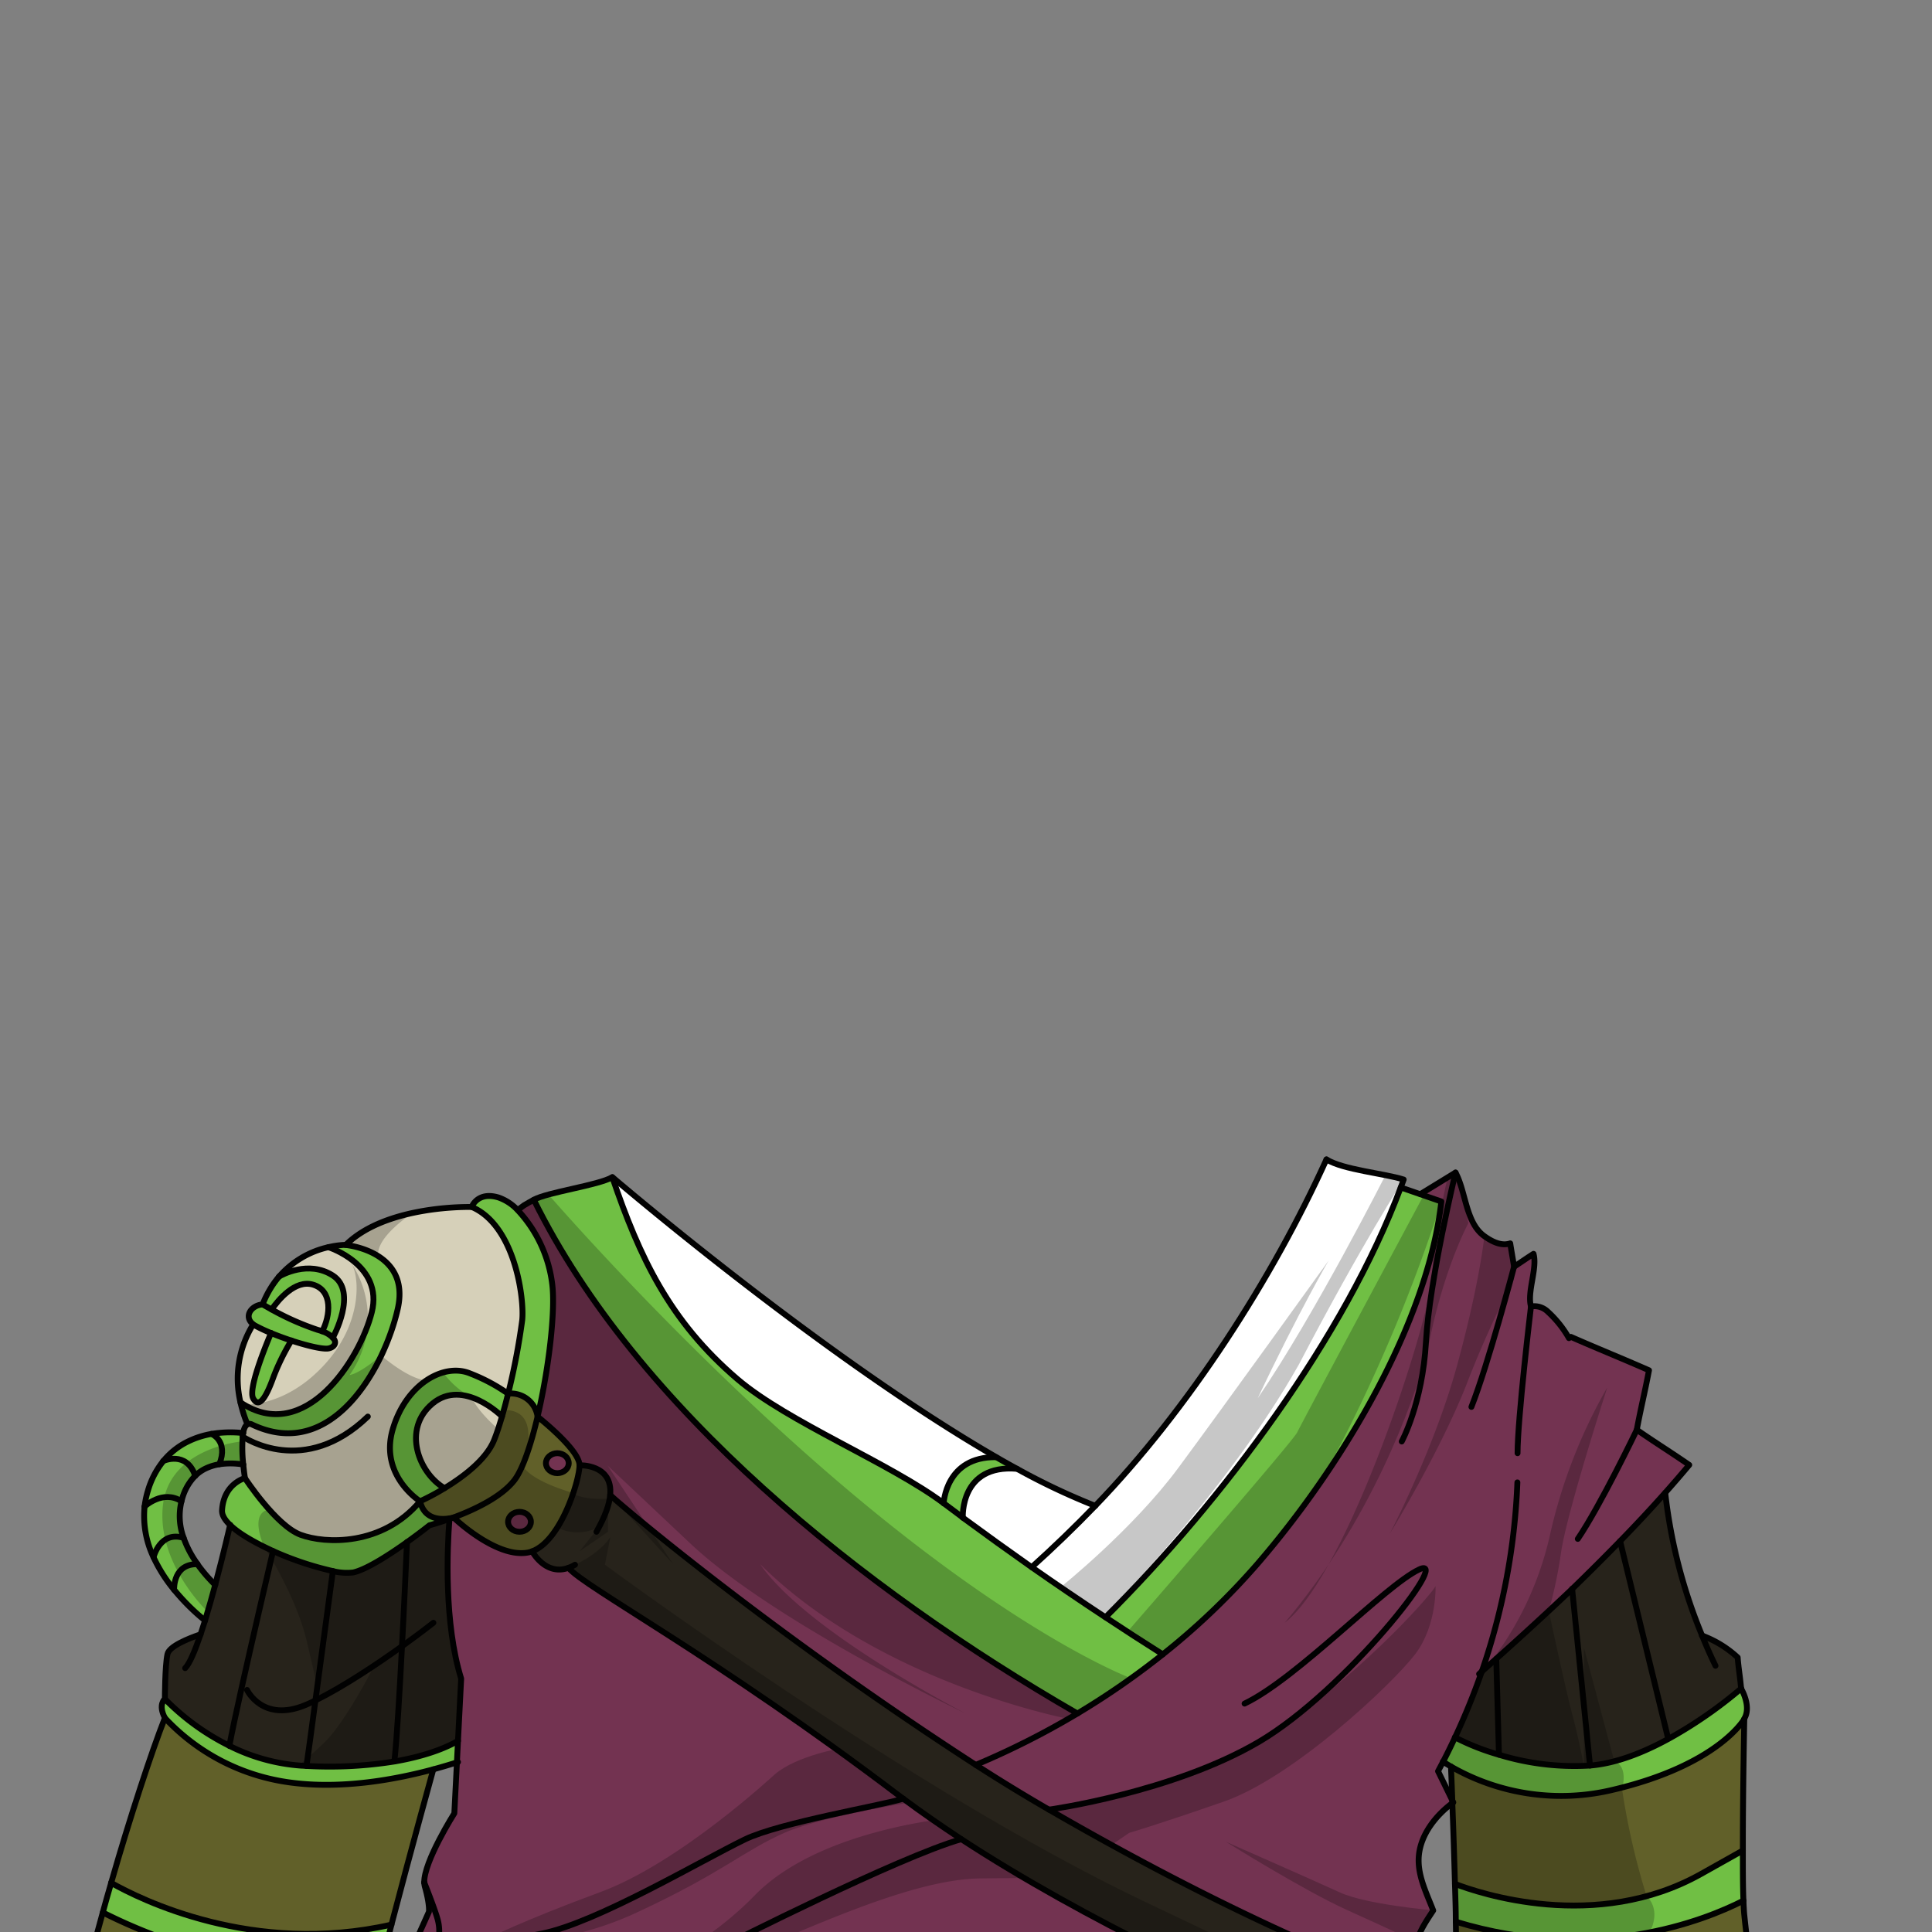 <svg xmlns="http://www.w3.org/2000/svg" viewBox="0 0 432 432">
  <rect x="0" y="0" width="432" height="432" fill="#808080" stroke="none"/>
  <defs>
    <style>.GUNDAN_LIZARD_OUTFIT_LIZARD_OUTFIT_2_cls-1{isolation:isolate;}.GUNDAN_LIZARD_OUTFIT_LIZARD_OUTFIT_2_cls-2{fill:#70bf44;}.GUNDAN_LIZARD_OUTFIT_LIZARD_OUTFIT_2_cls-3{fill:#d6d0b9;}.GUNDAN_LIZARD_OUTFIT_LIZARD_OUTFIT_2_cls-4{fill:#27231b;}.GUNDAN_LIZARD_OUTFIT_LIZARD_OUTFIT_2_cls-5{fill:#616029;}.GUNDAN_LIZARD_OUTFIT_LIZARD_OUTFIT_2_cls-6{fill:#733351;}.GUNDAN_LIZARD_OUTFIT_LIZARD_OUTFIT_2_cls-7{fill:#fff;}.GUNDAN_LIZARD_OUTFIT_LIZARD_OUTFIT_2_cls-8{fill:none;stroke:#010101;stroke-linecap:round;stroke-linejoin:round;stroke-width:1.31px;}.GUNDAN_LIZARD_OUTFIT_LIZARD_OUTFIT_2_cls-9{opacity:0.22;mix-blend-mode:multiply;}.GUNDAN_LIZARD_OUTFIT_LIZARD_OUTFIT_2_cls-10{fill:#010101;}</style>
  </defs>
  <g class="GUNDAN_LIZARD_OUTFIT_LIZARD_OUTFIT_2_cls-1">
    <g id="Outfit">
      <path class="GUNDAN_LIZARD_OUTFIT_LIZARD_OUTFIT_2_cls-2" d="M54.27,321.22a6.18,6.18,0,0,1,.09-.78,25.65,25.65,0,0,0-7.08.18,19.44,19.44,0,0,0-5.09,1.6,16.29,16.29,0,0,0-5.72,4.47A19,19,0,0,0,33,333.37a19.7,19.7,0,0,0-.73,3.52,21.42,21.42,0,0,0,2,11.32,33.38,33.38,0,0,0,4.6,7.26,47.68,47.68,0,0,0,6.92,6.88c.78-2.57,1.57-5.32,2.28-8a34.66,34.66,0,0,1-4-4.66h0a23.12,23.12,0,0,1-3.1-5.86,14,14,0,0,1-.48-8.18,5.62,5.62,0,0,1,.15-.55A11.76,11.76,0,0,1,43.65,330h0A8.64,8.64,0,0,1,46,328.35a11.25,11.25,0,0,1,3.06-.94,17.42,17.42,0,0,1,5.35.06A33.55,33.55,0,0,1,54.27,321.22Z" />
      <path class="GUNDAN_LIZARD_OUTFIT_LIZARD_OUTFIT_2_cls-3" d="M70,287.25c4.49,1.34,3.87,6.95,2.07,10.42-.32-.11-.65-.22-1-.32a60,60,0,0,1-10.3-4.55C62.19,290.72,66,286.05,70,287.25Z" />
      <path class="GUNDAN_LIZARD_OUTFIT_LIZARD_OUTFIT_2_cls-3" d="M56.62,312.69c1.44,2.58,3.14-.88,4.62-5a50.2,50.2,0,0,1,3.93-7.95c3.73,1.23,7.25,2,8.42,1.76,1.35-.31,1.83-1.35.88-2.4,0,0,5.69-10.27,0-13.93-5.47-3.5-11.52-.07-12,.23a20.47,20.47,0,0,1,11-6.53s12.38,3.94,9.71,14.56-15,29.79-29.36,20.15a23,23,0,0,1,2.85-17.45,34.94,34.94,0,0,0,4,1.92C59.12,301.59,55.48,310.64,56.62,312.69Z" />
      <path class="GUNDAN_LIZARD_OUTFIT_LIZARD_OUTFIT_2_cls-3" d="M112.25,316.71c-.55,1.9-1.13,3.68-1.73,5.2-1.74,4.44-7,8.34-11.12,10.85-5.76-3.33-9.59-13.21-2.67-18.93S112.25,316.71,112.25,316.71Z" />
      <path class="GUNDAN_LIZARD_OUTFIT_LIZARD_OUTFIT_2_cls-3" d="M87.77,319.76c-2.9,10.24,6.16,15.93,6.16,15.93-8.44,10.07-21.23,9.53-26.72,7.49s-12.44-12.67-12.44-12.67-.2-1.3-.37-3a33.55,33.55,0,0,1-.13-6.25,6.18,6.18,0,0,1,.09-.78c.17-1,.46-1.72,1-2a1.07,1.07,0,0,1,1,.05c18,8.56,29.69-13,32.59-25.92s-11.65-14.23-11.65-14.23c9.14-9.07,28.16-8.49,28.16-8.49,9.8,4.16,11.82,20.72,11.33,25.32a151.11,151.11,0,0,1-3.15,16.45h0a39.49,39.49,0,0,0-8.46-4.51C99.23,304.63,90.69,309.51,87.77,319.76Z" />
      <path class="GUNDAN_LIZARD_OUTFIT_LIZARD_OUTFIT_2_cls-2" d="M87.77,319.76c-2.9,10.24,6.16,15.93,6.16,15.93-8.44,10.07-21.23,9.53-26.72,7.49s-12.44-12.67-12.44-12.67-4.77,1.22-5.12,7.21c0,1,.61,2.15,1.81,3.28h0c2.06,2,5.64,4,9.59,5.81a70,70,0,0,0,13.38,4.48,12.82,12.82,0,0,0,4.51.31c3-.65,8.21-4,12.08-6.8,2.87-2,5-3.75,5-3.75s1.87-.49,4.47-1.42v-.13c-1.78.29-5.62.4-6.57-3.82a52.43,52.43,0,0,0,5.47-2.93c-5.76-3.33-9.59-13.21-2.67-18.93s15.52,2.88,15.52,2.88c.48-1.63.93-3.34,1.36-5.08a39.49,39.49,0,0,0-8.46-4.51C99.23,304.63,90.69,309.51,87.77,319.76Z" />
      <path class="GUNDAN_LIZARD_OUTFIT_LIZARD_OUTFIT_2_cls-2" d="M60.61,298.05c-1.49,3.54-5.13,12.59-4,14.64,1.44,2.58,3.14-.88,4.62-5a50.2,50.2,0,0,1,3.93-7.95c3.73,1.23,7.25,2,8.42,1.76,1.35-.31,1.83-1.35.88-2.4,0,0,5.69-10.27,0-13.93-5.47-3.5-11.52-.07-12,.23l0,0a21.86,21.86,0,0,0-3.69,6.24c-2.56.2-4.31,2.73-2.1,4.46A34.94,34.94,0,0,0,60.61,298.05ZM70,287.25c4.49,1.34,3.87,6.95,2.07,10.42-.32-.11-.65-.22-1-.32a60,60,0,0,1-10.3-4.55C62.19,290.72,66,286.05,70,287.25Z" />
      <path class="GUNDAN_LIZARD_OUTFIT_LIZARD_OUTFIT_2_cls-2" d="M56.34,318.5c18,8.56,29.69-13,32.59-25.92s-11.65-14.23-11.65-14.23a18.83,18.83,0,0,0-3.86.52s12.38,3.93,9.71,14.56-15,29.79-29.36,20.15a28.93,28.93,0,0,0,1.55,4.87A1.07,1.07,0,0,1,56.34,318.5Z" />
      <path class="GUNDAN_LIZARD_OUTFIT_LIZARD_OUTFIT_2_cls-2" d="M115.81,270.58a10.67,10.67,0,0,0-4.32-2.85c-4.77-1.42-6,2.13-6,2.13,9.8,4.16,11.82,20.72,11.33,25.32a151.11,151.11,0,0,1-3.15,16.45,6,6,0,0,1,6.58,5.14c2.5-10.6,4.06-23.75,3.26-29.76A29.5,29.5,0,0,0,115.81,270.58Z" />
      <path class="GUNDAN_LIZARD_OUTFIT_LIZARD_OUTFIT_2_cls-2" d="M222.78,325.83c-11.3-.17-11.74,10.32-11.74,10.32,1.41,1.07,2.83,2.12,4.25,3.17,0,0-.68-12,12.12-10.89Q225.12,327.19,222.78,325.83Z" />
      <path class="GUNDAN_LIZARD_OUTFIT_LIZARD_OUTFIT_2_cls-4" d="M136.44,334.27c.71.92,34.81,30,81.75,60.37,5.16,3.33,10.62,6.68,16.36,10,45.76,26.48,73.27,36,84.28,41.06,3.17,1.46,5,2.55,5.46,3.57a7.49,7.49,0,0,1,.36,4.83H298.72c-21.08-8.6-55.88-24.63-83.77-42.86-4.54-3-8.89-6-13-9.06-.28-.19-.55-.4-.83-.61-41.14-31.2-70.56-46.74-74-51-5.26,2-8.22-3.64-8.22-3.64,6.51-2.36,10.63-15.93,10.63-19.25C129.58,327.64,137.07,327.32,136.44,334.27Z" />
      <path class="GUNDAN_LIZARD_OUTFIT_LIZARD_OUTFIT_2_cls-5" d="M120.2,316.77a6,6,0,0,0-6.58-5.14h0c-.43,1.74-.88,3.45-1.36,5.08-.55,1.9-1.13,3.68-1.73,5.2-1.74,4.44-7,8.34-11.12,10.85a52.43,52.43,0,0,1-5.47,2.93c.95,4.22,4.79,4.11,6.57,3.82a6.59,6.59,0,0,0,.85-.19h.06s9.34,9,16.47,7.87a4.83,4.83,0,0,0,1.07-.29c6.51-2.36,10.63-15.93,10.63-19.25C129.58,324.13,120.2,316.77,120.2,316.77Zm-4,25.74a2.25,2.25,0,1,1,2.55-2.23A2.41,2.41,0,0,1,116.16,342.51Zm8.46-17.57a2.25,2.25,0,1,1-2.55,2.23A2.41,2.41,0,0,1,124.62,324.94Z" />
      <path class="GUNDAN_LIZARD_OUTFIT_LIZARD_OUTFIT_2_cls-5" d="M57,438.32c-14.45-1.41-28.4-7.83-34-10.68-2.95,10.64-5.29,20.48-6,26.46H81.63c1.1-4.84,2.61-10.94,4.27-17.39A89.62,89.62,0,0,1,57,438.32Z" />
      <path class="GUNDAN_LIZARD_OUTFIT_LIZARD_OUTFIT_2_cls-5" d="M62.9,398.26a46.63,46.63,0,0,1-26-14.1c-3,7.65-7.86,22.38-12,36.84,6.4,3.63,31.78,16.38,62.7,9.35,4.53-17.3,9.36-34.72,9.36-34.72C89.05,397.74,75.64,400.5,62.9,398.26Z" />
      <path class="GUNDAN_LIZARD_OUTFIT_LIZARD_OUTFIT_2_cls-5" d="M392,444.13s-1.24-8.65-2-15.92c-.08-.77-.14-1.87-.19-3.22-8.63,4.4-33,14.23-64.31,4.71.15,8.48.23,17.18.09,24.4h67.62C394.18,451.64,392,444.13,392,444.13Z" />
      <path class="GUNDAN_LIZARD_OUTFIT_LIZARD_OUTFIT_2_cls-5" d="M380.38,419c3.58-2,6.67-3.75,9.33-5.24,0-13,.32-29.4.32-29.4s-5.78,10.27-29.34,15.82a49.47,49.47,0,0,1-36.28-5.2s.13,2.89.3,7.55c.07.14.15.29.22.44l-.19.14c.19,4.74.4,11.13.59,18.12C330.51,423.25,356.82,432.25,380.38,419Z" />
      <path class="GUNDAN_LIZARD_OUTFIT_LIZARD_OUTFIT_2_cls-2" d="M24.83,421c-.65,2.23-1.28,4.46-1.88,6.64,5.63,2.85,19.58,9.27,34,10.68a89.62,89.62,0,0,0,28.92-1.61c.53-2.08,1.08-4.22,1.63-6.36C56.61,437.38,31.23,424.63,24.83,421Z" />
      <path class="GUNDAN_LIZARD_OUTFIT_LIZARD_OUTFIT_2_cls-2" d="M68.57,394.87l-1.14-.06a42.16,42.16,0,0,1-16.14-4.44h0A53.21,53.21,0,0,1,36.87,379.9s-1.59,1.29,0,4.26a46.63,46.63,0,0,0,26,14.1c12.74,2.24,26.15-.52,34-2.63,2.28-.62,4.11-1.19,5.28-1.56.08-1.46.16-3.08.24-4.84-2.89,1.69-7.63,3.48-14.2,4.61A91.34,91.34,0,0,1,68.57,394.87Z" />
      <path class="GUNDAN_LIZARD_OUTFIT_LIZARD_OUTFIT_2_cls-2" d="M380.38,419c-23.56,13.24-49.87,4.24-55.05,2.23.08,2.75.14,5.6.2,8.46,31.29,9.52,55.68-.31,64.31-4.71-.09-2.87-.13-6.85-.13-11.22C387.05,415.26,384,417,380.38,419Z" />
      <path class="GUNDAN_LIZARD_OUTFIT_LIZARD_OUTFIT_2_cls-2" d="M389.35,377.56a98.37,98.37,0,0,1-16.22,11.24c-5.48,3-11.69,5.51-17.6,6a57.61,57.61,0,0,1-20.36-2.42,52.77,52.77,0,0,1-9.86-3.9q-1.28,2.75-2.67,5.44c.48.31,1.08.68,1.77,1.09a49.47,49.47,0,0,0,36.28,5.2c23.56-5.55,29.34-15.82,29.34-15.82C391.77,381.52,389.35,377.56,389.35,377.56Z" />
      <path class="GUNDAN_LIZARD_OUTFIT_LIZARD_OUTFIT_2_cls-4" d="M100.5,339.64c-2.6.93-4.47,1.42-4.47,1.42s-2.14,1.71-5,3.75c-3.87,2.76-9.07,6.15-12.08,6.8a12.82,12.82,0,0,1-4.51-.31,70,70,0,0,1-13.38-4.48C57.1,345,53.52,343,51.46,341c-.08.33-1.49,6.5-3.33,13.38-.71,2.64-1.5,5.39-2.28,8-.34,1.07-.67,2.1-1,3.09-2.75.94-7,2.65-7.4,4.42-.58,2.64-.58,10-.58,10a53.21,53.21,0,0,0,14.42,10.46h0a42.16,42.16,0,0,0,16.14,4.44l1.14.06a91.34,91.34,0,0,0,19.64-1c6.57-1.13,11.31-2.92,14.2-4.61q.28-5.85.71-13.89C99.27,363,100,346.25,100.5,339.64Z" />
      <path class="GUNDAN_LIZARD_OUTFIT_LIZARD_OUTFIT_2_cls-4" d="M388.59,370.61a23.75,23.75,0,0,0-8-4.9,117.48,117.48,0,0,1-8.24-31.89c-3.26,3.67-6.61,7.25-10.05,10.78s-7.09,7.16-10.73,10.66c-5.53,5.3-11.21,10.5-17,15.64-1.1,1-2.21,2-3.3,2.93h0a151.8,151.8,0,0,1-5.95,14.62,52.77,52.77,0,0,0,9.86,3.9,57.61,57.61,0,0,0,20.36,2.42c5.91-.47,12.12-3,17.6-6a98.37,98.37,0,0,0,16.22-11.24C389.16,375.13,388.77,373.05,388.59,370.61Z" />
      <ellipse class="GUNDAN_LIZARD_OUTFIT_LIZARD_OUTFIT_2_cls-6" cx="116.16" cy="340.28" rx="2.55" ry="2.23" />
      <path class="GUNDAN_LIZARD_OUTFIT_LIZARD_OUTFIT_2_cls-6" d="M127.17,327.17a2.57,2.57,0,1,0-2.55,2.23A2.41,2.41,0,0,0,127.17,327.17Z" />
      <path class="GUNDAN_LIZARD_OUTFIT_LIZARD_OUTFIT_2_cls-6" d="M202,402.18c-.28-.19-.55-.4-.83-.61-41.14-31.2-70.56-46.74-74-51-5.26,2-8.22-3.64-8.22-3.64a4.83,4.83,0,0,1-1.07.29c-7.13,1.15-16.47-7.87-16.47-7.87h-.06c-.29.12-.57.22-.85.32-.52,6.61-1.23,23.35,2.62,35.7q-.42,8-.71,13.89c-.08,1.76-.16,3.38-.24,4.84-.39,7.67-.58,11.39-.58,11.39s-6.82,10.76-6.73,15.46h0a5.24,5.24,0,0,0,.12.86c1.16,4.06.93,5.69.93,5.69l-4,8.91V442s-4.61,11,3.45,12.13H298.72c-21.08-8.6-55.88-24.63-83.77-42.86C210.41,408.28,206.06,405.25,202,402.18ZM95,444.82a3.64,3.64,0,0,1-.3-1.24,3.64,3.64,0,0,0,.3,1.24,6.63,6.63,0,0,0,.83,1.27A6.63,6.63,0,0,1,95,444.82Zm9.09,8.69.74.55Z" />
      <path class="GUNDAN_LIZARD_OUTFIT_LIZARD_OUTFIT_2_cls-6" d="M366,319.7c.86-4.63,1.86-8.66,2.73-13.3-5.75-2.54-11.7-4.93-17.46-7.47l-.44.28a24.06,24.06,0,0,0-4.68-5.87,4.33,4.33,0,0,0-3.81-1.21c-.91-3.25,1.47-8.52.57-11.77-1.38.87-3,2-4.35,2.88-.29-1.86-.57-3.37-.86-5.22-2,.68-4.14-.43-5.78-1.61-4.21-3-4.1-9.92-6.45-14.22L317.61,267l4.68,1.62c-3.11,27.23-22.14,59-41,80.89A158.4,158.4,0,0,1,260,369.92a173.67,173.67,0,0,1-19.1,13.23c-48.4-27.92-98.63-68.36-121.56-114.87-.75.4-1.48.83-2.21,1.26l-1.35,1A29.5,29.5,0,0,1,123.46,287c.8,6-.76,19.16-3.26,29.76,0,0,9.38,7.36,9.38,10.87,0,0,7.49-.32,6.86,6.63.71.92,34.81,30,81.75,60.37,5.16,3.33,10.62,6.68,16.36,10,45.76,26.48,73.27,36,84.28,41.06a20.29,20.29,0,0,0-2.44-9.57s.06,0,.08,0c.22-3.33,2.06-6,4-8.94-1.62-4.2-3.69-8.16-3.18-12.57s3.58-8.54,7.48-11.46a5.63,5.63,0,0,0,0-.58c-1.09-2.26-2.06-4.23-3.19-6.53.37-.71.75-1.41,1.12-2.11q1.39-2.7,2.67-5.44a151.8,151.8,0,0,0,5.95-14.62h0c1.09-1,2.2-1.95,3.3-2.93,5.75-5.14,11.43-10.34,17-15.64Q357,350,362.26,344.6c3.44-3.53,6.79-7.11,10.05-10.78,1.83-2.06,3.64-4.15,5.41-6.26C373.78,324.83,369.93,322.44,366,319.7Z" />
      <path class="GUNDAN_LIZARD_OUTFIT_LIZARD_OUTFIT_2_cls-2" d="M317.61,267l-4.4-1.52c-12.41,33.22-39.63,69.8-66,96.09q-8.33-5.49-16.48-11.19-7.78-5.48-15.41-11.09h0c-1.42-1.05-2.84-2.1-4.25-3.17-11.9-8.94-34.92-18.19-46.13-27.76-15.24-13-21.9-27.31-28-45.17-3.06,1.81-14.53,3.35-17.57,5.06,22.93,46.51,73.16,87,121.56,114.87A173.67,173.67,0,0,0,260,369.92a158.4,158.4,0,0,0,21.24-20.37c18.88-21.86,37.91-53.66,41-80.89Z" />
      <path class="GUNDAN_LIZARD_OUTFIT_LIZARD_OUTFIT_2_cls-7" d="M136.94,263.22c6.07,17.86,12.73,32.16,28,45.17,11.21,9.57,34.23,18.82,46.13,27.76,0,0,.44-10.49,11.74-10.32C183.52,303.14,136.94,263.22,136.94,263.22Z" />
      <path class="GUNDAN_LIZARD_OUTFIT_LIZARD_OUTFIT_2_cls-7" d="M296.6,259.25c-12,26.48-30.68,55.67-51.7,77.46a149.62,149.62,0,0,1-17.49-8.28c-12.8-1.07-12.12,10.89-12.12,10.89h0q7.62,5.63,15.41,11.09,8.16,5.68,16.48,11.19c26.4-26.29,53.62-62.87,66-96.09.22-.59.45-1.17.66-1.77C309.56,262.38,300.34,261.58,296.6,259.25Z" />
      <path class="GUNDAN_LIZARD_OUTFIT_LIZARD_OUTFIT_2_cls-8" d="M296.6,259.25c-12,26.48-30.68,55.67-51.7,77.46q-6.83,7.07-14.2,13.71" />
      <path class="GUNDAN_LIZARD_OUTFIT_LIZARD_OUTFIT_2_cls-8" d="M296.6,259.25c3.74,2.33,13,3.13,17.27,4.5-.21.6-.44,1.18-.66,1.77-12.41,33.22-39.63,69.8-66,96.09" />
      <path class="GUNDAN_LIZARD_OUTFIT_LIZARD_OUTFIT_2_cls-8" d="M215.29,339.32q-2.13-1.56-4.25-3.17c-11.9-8.94-34.92-18.19-46.13-27.76-15.24-13-21.9-27.31-28-45.17-3.06,1.81-14.53,3.35-17.57,5.06-.75.4-1.48.83-2.21,1.26l-1.35,1" />
      <path class="GUNDAN_LIZARD_OUTFIT_LIZARD_OUTFIT_2_cls-8" d="M260,369.92q-6.49-4.1-12.85-8.31-8.33-5.49-16.48-11.19-7.78-5.48-15.41-11.09" />
      <path class="GUNDAN_LIZARD_OUTFIT_LIZARD_OUTFIT_2_cls-8" d="M119.37,268.28c22.93,46.51,73.16,87,121.56,114.87" />
      <path class="GUNDAN_LIZARD_OUTFIT_LIZARD_OUTFIT_2_cls-8" d="M313.21,265.52l4.4,1.52,4.68,1.62c-3.11,27.23-22.14,59-41,80.89A158.4,158.4,0,0,1,260,369.92a173.67,173.67,0,0,1-19.1,13.23,180.67,180.67,0,0,1-22.74,11.49" />
      <path class="GUNDAN_LIZARD_OUTFIT_LIZARD_OUTFIT_2_cls-8" d="M331.27,373.83c1.09-1,2.2-1.95,3.3-2.93,5.75-5.14,11.43-10.34,17-15.64Q357,350,362.26,344.6c3.44-3.53,6.79-7.11,10.05-10.78,1.83-2.06,3.64-4.15,5.41-6.26-3.94-2.73-7.79-5.12-11.73-7.86.86-4.63,1.86-8.66,2.73-13.3-5.75-2.54-11.7-4.93-17.46-7.47l-.44.28a24.06,24.06,0,0,0-4.68-5.87,4.33,4.33,0,0,0-3.81-1.21c-.91-3.25,1.47-8.52.57-11.77-1.38.87-3,2-4.35,2.88-.29-1.86-.57-3.37-.86-5.22-2,.68-4.14-.43-5.78-1.61-4.21-3-4.1-9.92-6.45-14.22L317.61,267" />
      <path class="GUNDAN_LIZARD_OUTFIT_LIZARD_OUTFIT_2_cls-8" d="M330.73,374.3l.53-.46" />
      <path class="GUNDAN_LIZARD_OUTFIT_LIZARD_OUTFIT_2_cls-8" d="M316.39,436.13s.06,0,.08,0c.22-3.33,2.06-6,4-8.94-1.62-4.2-3.69-8.16-3.18-12.57s3.58-8.54,7.48-11.46l.19-.14c-.07-.15-.15-.3-.22-.44-1.09-2.26-2.06-4.23-3.19-6.53.37-.71.75-1.41,1.12-2.11q1.39-2.7,2.67-5.44a151.8,151.8,0,0,0,5.95-14.62h0a146.39,146.39,0,0,0,8-42.41" />
      <path class="GUNDAN_LIZARD_OUTFIT_LIZARD_OUTFIT_2_cls-8" d="M383.59,372.47q-1.63-3.35-3-6.76a117.48,117.48,0,0,1-8.24-31.89" />
      <path class="GUNDAN_LIZARD_OUTFIT_LIZARD_OUTFIT_2_cls-8" d="M380.55,365.71a23.75,23.75,0,0,1,8,4.9c.18,2.44.57,4.52.76,6.95,0,0,2.42,4,.68,6.81" />
      <path class="GUNDAN_LIZARD_OUTFIT_LIZARD_OUTFIT_2_cls-8" d="M322.64,393.9c.48.31,1.08.68,1.77,1.09a49.47,49.47,0,0,0,36.28,5.2c23.56-5.55,29.34-15.82,29.34-15.82s-.34,16.39-.32,29.4c0,4.37,0,8.35.13,11.22.05,1.35.11,2.45.19,3.22.74,7.27,2,15.92,2,15.92s2.17,7.51,1.23,10" />
      <path class="GUNDAN_LIZARD_OUTFIT_LIZARD_OUTFIT_2_cls-8" d="M325.31,388.46a52.77,52.77,0,0,0,9.86,3.9,57.61,57.61,0,0,0,20.36,2.42c5.91-.47,12.12-3,17.6-6a98.37,98.37,0,0,0,16.22-11.24" />
      <path class="GUNDAN_LIZARD_OUTFIT_LIZARD_OUTFIT_2_cls-8" d="M244.9,336.71a149.62,149.62,0,0,1-17.49-8.28q-2.29-1.24-4.63-2.6c-39.26-22.69-85.84-62.61-85.84-62.61" />
      <path class="GUNDAN_LIZARD_OUTFIT_LIZARD_OUTFIT_2_cls-8" d="M51.46,341c-1.2-1.13-1.86-2.25-1.81-3.28.35-6,5.12-7.21,5.12-7.21s-.2-1.3-.37-3a33.55,33.55,0,0,1-.13-6.25,6.18,6.18,0,0,1,.09-.78c.17-1,.46-1.72,1-2a1.07,1.07,0,0,1,1,.05c18,8.56,29.69-13,32.59-25.92s-11.65-14.23-11.65-14.23c9.14-9.07,28.16-8.49,28.16-8.49s1.28-3.55,6-2.13a10.67,10.67,0,0,1,4.32,2.85A29.5,29.5,0,0,1,123.46,287c.8,6-.76,19.16-3.26,29.76a6,6,0,0,0-6.58-5.14" />
      <path class="GUNDAN_LIZARD_OUTFIT_LIZARD_OUTFIT_2_cls-8" d="M93.93,335.69c.95,4.22,4.79,4.11,6.57,3.82a6.59,6.59,0,0,0,.85-.19c-.29.12-.57.22-.85.32-2.6.93-4.47,1.42-4.47,1.42s-2.14,1.71-5,3.75c-3.87,2.76-9.07,6.15-12.08,6.8a12.82,12.82,0,0,1-4.51-.31,70,70,0,0,1-13.38-4.48C57.1,345,53.52,343,51.46,341" />
      <path class="GUNDAN_LIZARD_OUTFIT_LIZARD_OUTFIT_2_cls-8" d="M93.93,335.69c-8.44,10.07-21.23,9.53-26.72,7.49s-12.44-12.67-12.44-12.67" />
      <path class="GUNDAN_LIZARD_OUTFIT_LIZARD_OUTFIT_2_cls-8" d="M105.44,269.86c9.8,4.16,11.82,20.72,11.33,25.32a151.11,151.11,0,0,1-3.15,16.45h0" />
      <path class="GUNDAN_LIZARD_OUTFIT_LIZARD_OUTFIT_2_cls-8" d="M99.4,332.76a52.43,52.43,0,0,1-5.47,2.93s-9.06-5.69-6.16-15.93,11.46-15.13,17.38-12.64a39.49,39.49,0,0,1,8.46,4.51c-.43,1.74-.88,3.45-1.36,5.08-.55,1.9-1.13,3.68-1.73,5.2C108.78,326.35,103.54,330.25,99.4,332.76Z" />
      <path class="GUNDAN_LIZARD_OUTFIT_LIZARD_OUTFIT_2_cls-8" d="M129.58,327.64c0,3.32-4.12,16.89-10.63,19.25a4.83,4.83,0,0,1-1.07.29c-7.13,1.15-16.47-7.87-16.47-7.87,4.48-1.67,10.6-4.49,13.57-8.29,1.87-2.4,3.72-7.86,5.22-14.25C120.2,316.77,129.58,324.13,129.58,327.64Z" />
      <path class="GUNDAN_LIZARD_OUTFIT_LIZARD_OUTFIT_2_cls-8" d="M112.25,316.71s-8.61-8.61-15.52-2.88-3.09,15.6,2.67,18.93" />
      <path class="GUNDAN_LIZARD_OUTFIT_LIZARD_OUTFIT_2_cls-8" d="M62.45,285.4a20.47,20.47,0,0,1,11-6.53,18.83,18.83,0,0,1,3.86-.52" />
      <path class="GUNDAN_LIZARD_OUTFIT_LIZARD_OUTFIT_2_cls-8" d="M55.32,318.45a28.93,28.93,0,0,1-1.55-4.87,23,23,0,0,1,2.85-17.45c-2.21-1.73-.46-4.26,2.1-4.46a21.86,21.86,0,0,1,3.69-6.24" />
      <path class="GUNDAN_LIZARD_OUTFIT_LIZARD_OUTFIT_2_cls-8" d="M58.72,291.67s.8.46,2,1.13A60,60,0,0,0,71,297.35c.37.1.7.21,1,.32a5.94,5.94,0,0,1,2.41,1.43c1,1,.47,2.09-.88,2.4-1.17.28-4.69-.53-8.42-1.76-1.54-.51-3.11-1.09-4.56-1.69a34.94,34.94,0,0,1-4-1.92" />
      <path class="GUNDAN_LIZARD_OUTFIT_LIZARD_OUTFIT_2_cls-8" d="M60.74,292.8c1.45-2.08,5.25-6.75,9.25-5.55,4.49,1.34,3.87,6.95,2.07,10.42" />
      <path class="GUNDAN_LIZARD_OUTFIT_LIZARD_OUTFIT_2_cls-8" d="M62.41,285.43l0,0c.5-.3,6.55-3.73,12-.23,5.69,3.66,0,13.93,0,13.93" />
      <path class="GUNDAN_LIZARD_OUTFIT_LIZARD_OUTFIT_2_cls-8" d="M60.61,298.05c-1.49,3.54-5.13,12.59-4,14.64,1.44,2.58,3.14-.88,4.62-5a50.2,50.2,0,0,1,3.93-7.95" />
      <path class="GUNDAN_LIZARD_OUTFIT_LIZARD_OUTFIT_2_cls-8" d="M73.42,278.87s12.38,3.94,9.71,14.56-15,29.79-29.36,20.15" />
      <path class="GUNDAN_LIZARD_OUTFIT_LIZARD_OUTFIT_2_cls-8" d="M94.86,420.93a5.24,5.24,0,0,0,.12.86c1.16,4.06.93,5.69.93,5.69l-4,8.91V442s-4.61,11,3.45,12.13" />
      <path class="GUNDAN_LIZARD_OUTFIT_LIZARD_OUTFIT_2_cls-8" d="M100.5,339.51v.13c-.52,6.61-1.23,23.35,2.62,35.7q-.42,8-.71,13.89c-.08,1.76-.16,3.38-.24,4.84-.39,7.67-.58,11.39-.58,11.39s-6.82,10.76-6.73,15.46" />
      <path class="GUNDAN_LIZARD_OUTFIT_LIZARD_OUTFIT_2_cls-8" d="M41.4,373c1-1,2.21-3.9,3.45-7.56.33-1,.66-2,1-3.09.78-2.57,1.57-5.32,2.28-8,1.84-6.88,3.25-13.05,3.33-13.38h0" />
      <path class="GUNDAN_LIZARD_OUTFIT_LIZARD_OUTFIT_2_cls-8" d="M44.85,365.44c-2.75.94-7,2.65-7.4,4.42-.58,2.64-.58,10-.58,10s-1.59,1.29,0,4.26c-3,7.65-7.86,22.38-12,36.84-.65,2.23-1.28,4.46-1.88,6.64-2.95,10.64-5.29,20.48-6,26.46H393.24" />
      <path class="GUNDAN_LIZARD_OUTFIT_LIZARD_OUTFIT_2_cls-8" d="M70.53,380.22c6.11-3,13.76-8.09,19.38-12.13,3.22-2.32,5.78-4.27,7-5.23" />
      <path class="GUNDAN_LIZARD_OUTFIT_LIZARD_OUTFIT_2_cls-8" d="M55.24,377.88s3.48,7.4,13.13,3.34c.69-.29,1.42-.63,2.16-1" />
      <path class="GUNDAN_LIZARD_OUTFIT_LIZARD_OUTFIT_2_cls-8" d="M51.29,390.37a42.16,42.16,0,0,0,16.15,4.44c.38,0,.75.05,1.13.06a92,92,0,0,0,19.64-1c6.57-1.13,11.31-2.92,14.2-4.61" />
      <path class="GUNDAN_LIZARD_OUTFIT_LIZARD_OUTFIT_2_cls-8" d="M36.87,379.9a53.21,53.21,0,0,0,14.42,10.46" />
      <path class="GUNDAN_LIZARD_OUTFIT_LIZARD_OUTFIT_2_cls-8" d="M102.41,394l-.24.07c-1.17.37-3,.94-5.28,1.56-7.84,2.11-21.25,4.87-34,2.63a46.63,46.63,0,0,1-26-14.1" />
      <path class="GUNDAN_LIZARD_OUTFIT_LIZARD_OUTFIT_2_cls-8" d="M133.37,342.51c2-3.52,2.89-6.18,3.07-8.24.63-6.95-6.86-6.63-6.86-6.63" />
      <path class="GUNDAN_LIZARD_OUTFIT_LIZARD_OUTFIT_2_cls-8" d="M119,346.89s3,5.62,8.22,3.64a8.25,8.25,0,0,0,1.35-.65" />
      <path class="GUNDAN_LIZARD_OUTFIT_LIZARD_OUTFIT_2_cls-8" d="M136.44,334.27c.71.92,34.81,30,81.75,60.37,5.16,3.33,10.62,6.68,16.36,10,45.76,26.48,73.27,36,84.28,41.06,3.17,1.46,5,2.55,5.46,3.57a7.49,7.49,0,0,1,.36,4.83" />
      <path class="GUNDAN_LIZARD_OUTFIT_LIZARD_OUTFIT_2_cls-8" d="M298.72,454.1c-21.08-8.6-55.88-24.63-83.77-42.86-4.54-3-8.89-6-13-9.06-.28-.19-.55-.4-.83-.61-41.14-31.2-70.56-46.74-74-51" />
      <path class="GUNDAN_LIZARD_OUTFIT_LIZARD_OUTFIT_2_cls-8" d="M106.14,433.56s3,1.22,15.11-1.22,35.21-16.12,45.22-21c7.86-3.83,30.92-7.68,35.51-9.16" />
      <path class="GUNDAN_LIZARD_OUTFIT_LIZARD_OUTFIT_2_cls-8" d="M94.86,420.92h0c1.19,3,2.54,6.58,3,8.26a10.3,10.3,0,0,1-.46,6.7c-.23.41-3.83,5.89-2.44,8.93s9.89,9.28,9.89,9.28" />
      <path class="GUNDAN_LIZARD_OUTFIT_LIZARD_OUTFIT_2_cls-8" d="M61.05,346.82c-1.3,5.57-4.59,19.67-7.08,30.86-1.17,5.26-2.16,9.88-2.68,12.68h0" />
      <path class="GUNDAN_LIZARD_OUTFIT_LIZARD_OUTFIT_2_cls-8" d="M74.43,351.3c-.78,5.8-2.47,18.38-3.9,28.92h0c-.82,6.18-1.57,11.65-2,14.64" />
      <path class="GUNDAN_LIZARD_OUTFIT_LIZARD_OUTFIT_2_cls-8" d="M91,344.81c-.21,4.71-.61,13.91-1.11,23.28-.53,10.25-1.15,20.71-1.7,25.75" />
      <path class="GUNDAN_LIZARD_OUTFIT_LIZARD_OUTFIT_2_cls-8" d="M54.25,321.21h0c.49.34,13.82,9.21,28-4.46" />
      <path class="GUNDAN_LIZARD_OUTFIT_LIZARD_OUTFIT_2_cls-8" d="M227.41,328.43c-12.8-1.07-12.12,10.89-12.12,10.89h0" />
      <path class="GUNDAN_LIZARD_OUTFIT_LIZARD_OUTFIT_2_cls-8" d="M211,336.15s.44-10.49,11.74-10.32" />
      <path class="GUNDAN_LIZARD_OUTFIT_LIZARD_OUTFIT_2_cls-8" d="M162.2,434.9s38.71-19.65,52.75-23.66" />
      <path class="GUNDAN_LIZARD_OUTFIT_LIZARD_OUTFIT_2_cls-8" d="M234.55,404.64s27.74-3.85,47-15.2,43.47-42.13,35.79-38.51-27.2,24.31-39.05,30" />
      <path class="GUNDAN_LIZARD_OUTFIT_LIZARD_OUTFIT_2_cls-8" d="M342.33,292.13s-3,25.08-3,32.81" />
      <path class="GUNDAN_LIZARD_OUTFIT_LIZARD_OUTFIT_2_cls-8" d="M338.55,283.24s-5.83,22-9.54,31.35" />
      <path class="GUNDAN_LIZARD_OUTFIT_LIZARD_OUTFIT_2_cls-8" d="M325.46,262.19s-5.85,24.14-6.61,37.86-5.42,22.27-5.42,22.27" />
      <path class="GUNDAN_LIZARD_OUTFIT_LIZARD_OUTFIT_2_cls-8" d="M366,319.7s-8.08,16.86-13.2,24.4" />
      <line class="GUNDAN_LIZARD_OUTFIT_LIZARD_OUTFIT_2_cls-8" x1="362.26" y1="344.6" x2="372.95" y2="388.53" />
      <line class="GUNDAN_LIZARD_OUTFIT_LIZARD_OUTFIT_2_cls-8" x1="351.53" y1="355.26" x2="355.53" y2="394.78" />
      <line class="GUNDAN_LIZARD_OUTFIT_LIZARD_OUTFIT_2_cls-8" x1="334.57" y1="370.9" x2="335.17" y2="392.36" />
      <path class="GUNDAN_LIZARD_OUTFIT_LIZARD_OUTFIT_2_cls-8" d="M96.89,395.63s-4.83,17.42-9.36,34.72c-.55,2.14-1.1,4.28-1.63,6.36-1.66,6.45-3.17,12.55-4.27,17.39" />
      <path class="GUNDAN_LIZARD_OUTFIT_LIZARD_OUTFIT_2_cls-8" d="M325.62,454.1c.14-7.22.06-15.92-.1-24.4,0-2.86-.11-5.71-.19-8.46-.19-7-.4-13.38-.59-18.12a5.63,5.63,0,0,0,0-.58c-.17-4.66-.3-7.55-.3-7.55" />
      <path class="GUNDAN_LIZARD_OUTFIT_LIZARD_OUTFIT_2_cls-8" d="M43.65,330A8.64,8.64,0,0,1,46,328.35a11.25,11.25,0,0,1,3.06-.94,17.42,17.42,0,0,1,5.35.06" />
      <path class="GUNDAN_LIZARD_OUTFIT_LIZARD_OUTFIT_2_cls-8" d="M44.16,349.73a23.12,23.12,0,0,1-3.1-5.86,14,14,0,0,1-.48-8.18,5.62,5.62,0,0,1,.15-.55A11.76,11.76,0,0,1,43.65,330" />
      <path class="GUNDAN_LIZARD_OUTFIT_LIZARD_OUTFIT_2_cls-8" d="M48.13,354.39a34.66,34.66,0,0,1-4-4.66" />
      <path class="GUNDAN_LIZARD_OUTFIT_LIZARD_OUTFIT_2_cls-8" d="M45.85,362.35a47.68,47.68,0,0,1-6.92-6.88,33.38,33.38,0,0,1-4.6-7.26,21.42,21.42,0,0,1-2-11.32,19.7,19.7,0,0,1,.73-3.52,19,19,0,0,1,3.46-6.68,16.29,16.29,0,0,1,5.72-4.47,19.44,19.44,0,0,1,5.09-1.6,25.65,25.65,0,0,1,7.08-.18" />
      <path class="GUNDAN_LIZARD_OUTFIT_LIZARD_OUTFIT_2_cls-8" d="M47.28,320.62s3.85,1.51,1.77,6.79h0" />
      <path class="GUNDAN_LIZARD_OUTFIT_LIZARD_OUTFIT_2_cls-8" d="M36.47,326.69s5.23-2.42,7.18,3.31h0" />
      <path class="GUNDAN_LIZARD_OUTFIT_LIZARD_OUTFIT_2_cls-8" d="M32.29,336.89s4.13-3.91,8.29-1.2" />
      <path class="GUNDAN_LIZARD_OUTFIT_LIZARD_OUTFIT_2_cls-8" d="M34.33,348.21s1.42-5.95,6.73-4.34" />
      <path class="GUNDAN_LIZARD_OUTFIT_LIZARD_OUTFIT_2_cls-8" d="M38.93,355.49v0c0-.45-.15-5.81,5.23-5.74h0" />
      <ellipse class="GUNDAN_LIZARD_OUTFIT_LIZARD_OUTFIT_2_cls-8" cx="124.62" cy="327.17" rx="2.55" ry="2.23" />
      <ellipse class="GUNDAN_LIZARD_OUTFIT_LIZARD_OUTFIT_2_cls-8" cx="116.16" cy="340.28" rx="2.55" ry="2.23" />
      <path class="GUNDAN_LIZARD_OUTFIT_LIZARD_OUTFIT_2_cls-8" d="M24.83,421c6.4,3.63,31.78,16.38,62.7,9.35" />
      <path class="GUNDAN_LIZARD_OUTFIT_LIZARD_OUTFIT_2_cls-8" d="M23,427.64c5.63,2.85,19.58,9.27,34,10.68a89.62,89.62,0,0,0,28.92-1.61" />
      <path class="GUNDAN_LIZARD_OUTFIT_LIZARD_OUTFIT_2_cls-8" d="M325.33,421.24c5.18,2,31.49,11,55.05-2.23,3.58-2,6.67-3.75,9.33-5.24" />
      <path class="GUNDAN_LIZARD_OUTFIT_LIZARD_OUTFIT_2_cls-8" d="M325.52,429.7c31.3,9.52,55.69-.31,64.32-4.71" />
      <g class="GUNDAN_LIZARD_OUTFIT_LIZARD_OUTFIT_2_cls-9">
        <path class="GUNDAN_LIZARD_OUTFIT_LIZARD_OUTFIT_2_cls-10" d="M116,270.45c.27-.21,6.28-3.76,6.28-3.76s31.87,37,69.84,68.59,60.84,40,60.84,40l-14,9.07s-42.21-8-69-34.61c10.42,15.15,46,33.42,46,33.42s-42.91-20.45-61.51-37.95l-18.59-17.51,14.61,22-13.81-15.15s.19-5.12-3.3-6.17l-3.49-1.06s-4-6.43-9.28-10.26c1.84-12.18,4.23-26.76,2-34.36A33.91,33.91,0,0,0,116,270.45Z" />
        <path class="GUNDAN_LIZARD_OUTFIT_LIZARD_OUTFIT_2_cls-10" d="M112.65,315.29s-1.85,10.4-8.37,14.11-10.35,6.29-10.35,6.29-7.84,7.64-15.41,8.2-12.85.81-18.11-6.44c-5,.72-1.31,8.45-1.31,8.45s7.07,10.89,9.47,21,2.93,13,2.93,13l12.21-7.5S77.3,385,72.65,389.5s-6,5.26-6,5.26,19.15,2.58,35.74-5.26l.72-13.88s-3.19-14.19-3.11-21.9.54-13.93.54-13.93h1.4s14.52,14.48,22.68,1.77a10,10,0,0,0,9.36-.17l-4.4,5.5,6.37-4.38v-7.43s-5.26.59-8.44-1.44c-9.76-3-10.67-6-10.67-6S121.74,315.13,112.65,315.29Z" />
        <path class="GUNDAN_LIZARD_OUTFIT_LIZARD_OUTFIT_2_cls-10" d="M126.9,350.62c.27-.09,6.54-2.48,9.58-6.92l-1.22,6.17S203,399.91,255.5,425s62.11,28.79,62.11,28.79l-18.89.32s-49.89-18.8-91.58-48.6S126.9,350.62,126.9,350.62Z" />
        <path class="GUNDAN_LIZARD_OUTFIT_LIZARD_OUTFIT_2_cls-10" d="M173.3,396.7c-.53.46-21.38,19.86-39.05,26.37s-25.8,10.65-25.8,10.65,14.76,2.82,33.94-6.08,23.94-13.85,33.12-17.87,32.37-7.45,32.37-7.45l-11-6.69-8.6-4.76S178.28,392.5,173.3,396.7Z" />
        <path class="GUNDAN_LIZARD_OUTFIT_LIZARD_OUTFIT_2_cls-10" d="M212.41,406.56s-29.34,2.54-43.64,17.24-33.36,21-33.36,21a139.91,139.91,0,0,0,24.64-5.41c13-4.15,41.21-19.16,59.11-19.37s20.92,0,19.41-.1S212.41,406.56,212.41,406.56Z" />
        <path class="GUNDAN_LIZARD_OUTFIT_LIZARD_OUTFIT_2_cls-10" d="M235.19,404.64c1.58-.35,32.89-5.57,52.13-19s33.65-30.2,33.65-31,.59,8.57-4.58,15.3-27.27,27.52-42.72,32.89-21.18,7-21.18,7l-4,2.74Z" />
        <path class="GUNDAN_LIZARD_OUTFIT_LIZARD_OUTFIT_2_cls-10" d="M331.91,276.41s-1.06,10.58-6.17,29.14-15,37.42-15,37.42,11-17.86,17.08-33.16A227.16,227.16,0,0,1,338.55,286v-3.41l-.81-4.26S333.62,278.6,331.91,276.41Z" />
        <path class="GUNDAN_LIZARD_OUTFIT_LIZARD_OUTFIT_2_cls-10" d="M323.69,263.28s-3.18,13.52-3.54,22.44-18.47,65.91-32.88,77.13c19.21-22.72,28.63-48.88,31.86-60.45,3.35-18.25,9.2-28.9,9.2-28.9l-2.61-11.31Z" />
        <path class="GUNDAN_LIZARD_OUTFIT_LIZARD_OUTFIT_2_cls-10" d="M318.32,267.29s-27.22,50.83-28.27,53-37.56,44.12-37.56,44.12l7.54,5.55s25.9-20.29,40.05-47.6a361.67,361.67,0,0,0,22.21-53.66Z" />
        <path class="GUNDAN_LIZARD_OUTFIT_LIZARD_OUTFIT_2_cls-10" d="M310,262.36s-15.87,31.42-28.77,50.29c9.42-19.88,15.86-30.78,15.86-30.78s-23.41,32.57-33.64,46.38-26.27,26.63-26.27,26.63l9.3,6.73S274,334.3,290.49,305c14.09-27,23.38-41.27,23.38-41.27Z" />
        <path class="GUNDAN_LIZARD_OUTFIT_LIZARD_OUTFIT_2_cls-10" d="M320.44,427.15s-14.93-1.28-20.85-4-25.46-11.32-25.46-11.32,17.32,10.85,27.2,15.31,15.43,7.12,15.43,7.12Z" />
        <path class="GUNDAN_LIZARD_OUTFIT_LIZARD_OUTFIT_2_cls-10" d="M346.31,360.19s3.7,17.29,5.22,23,2.65,11.71,2.65,11.71V368.43l6.78,25.4s3.13.66,1.74,6.24A159.71,159.71,0,0,0,368.19,424s3.39,2.67.69,8.09c2.07,15.36,2.77,22,2.3,22H325.62L324.41,396l-1.77-2.12,9.76-21.08a73.09,73.09,0,0,0,14.26-29.94,118,118,0,0,1,12.73-32.62s-8.78,27.13-10.29,36.57A100.3,100.3,0,0,1,346.31,360.19Z" />
        <path class="GUNDAN_LIZARD_OUTFIT_LIZARD_OUTFIT_2_cls-10" d="M85.23,303.08s6,5.28,10.1,5.58c2.81-1.86,3.75-1.78,3.75-1.78a19.12,19.12,0,0,0,6.36,5.57c1.77,3.81,6.81,7.82,6.81,7.82s-3.78,13.59-18.32,16.62C80.4,347,68.52,347.48,62.41,341a89.52,89.52,0,0,1-7.64-10.2l-.6-3.57s-10.16-2.29-13.31,7.5,7.27,19.66,7.27,19.66l-1.7,6s-11.43-10.8-10-23.78,17.7-14.31,17.7-14.31.11-3.51,1-4.22L53.59,314s9.3,1.35,18.59-8.46,8.2-20.85,6.16-23.39a22,22,0,0,1-.17,25.3C80.55,307.12,85.23,303.08,85.23,303.08Z" />
        <path class="GUNDAN_LIZARD_OUTFIT_LIZARD_OUTFIT_2_cls-10" d="M92.36,271.17s-8.37,5.34-7.79,9.69a22.14,22.14,0,0,0-7.93-2.48S83.65,272.35,92.36,271.17Z" />
      </g>
    </g>
  </g>
</svg>